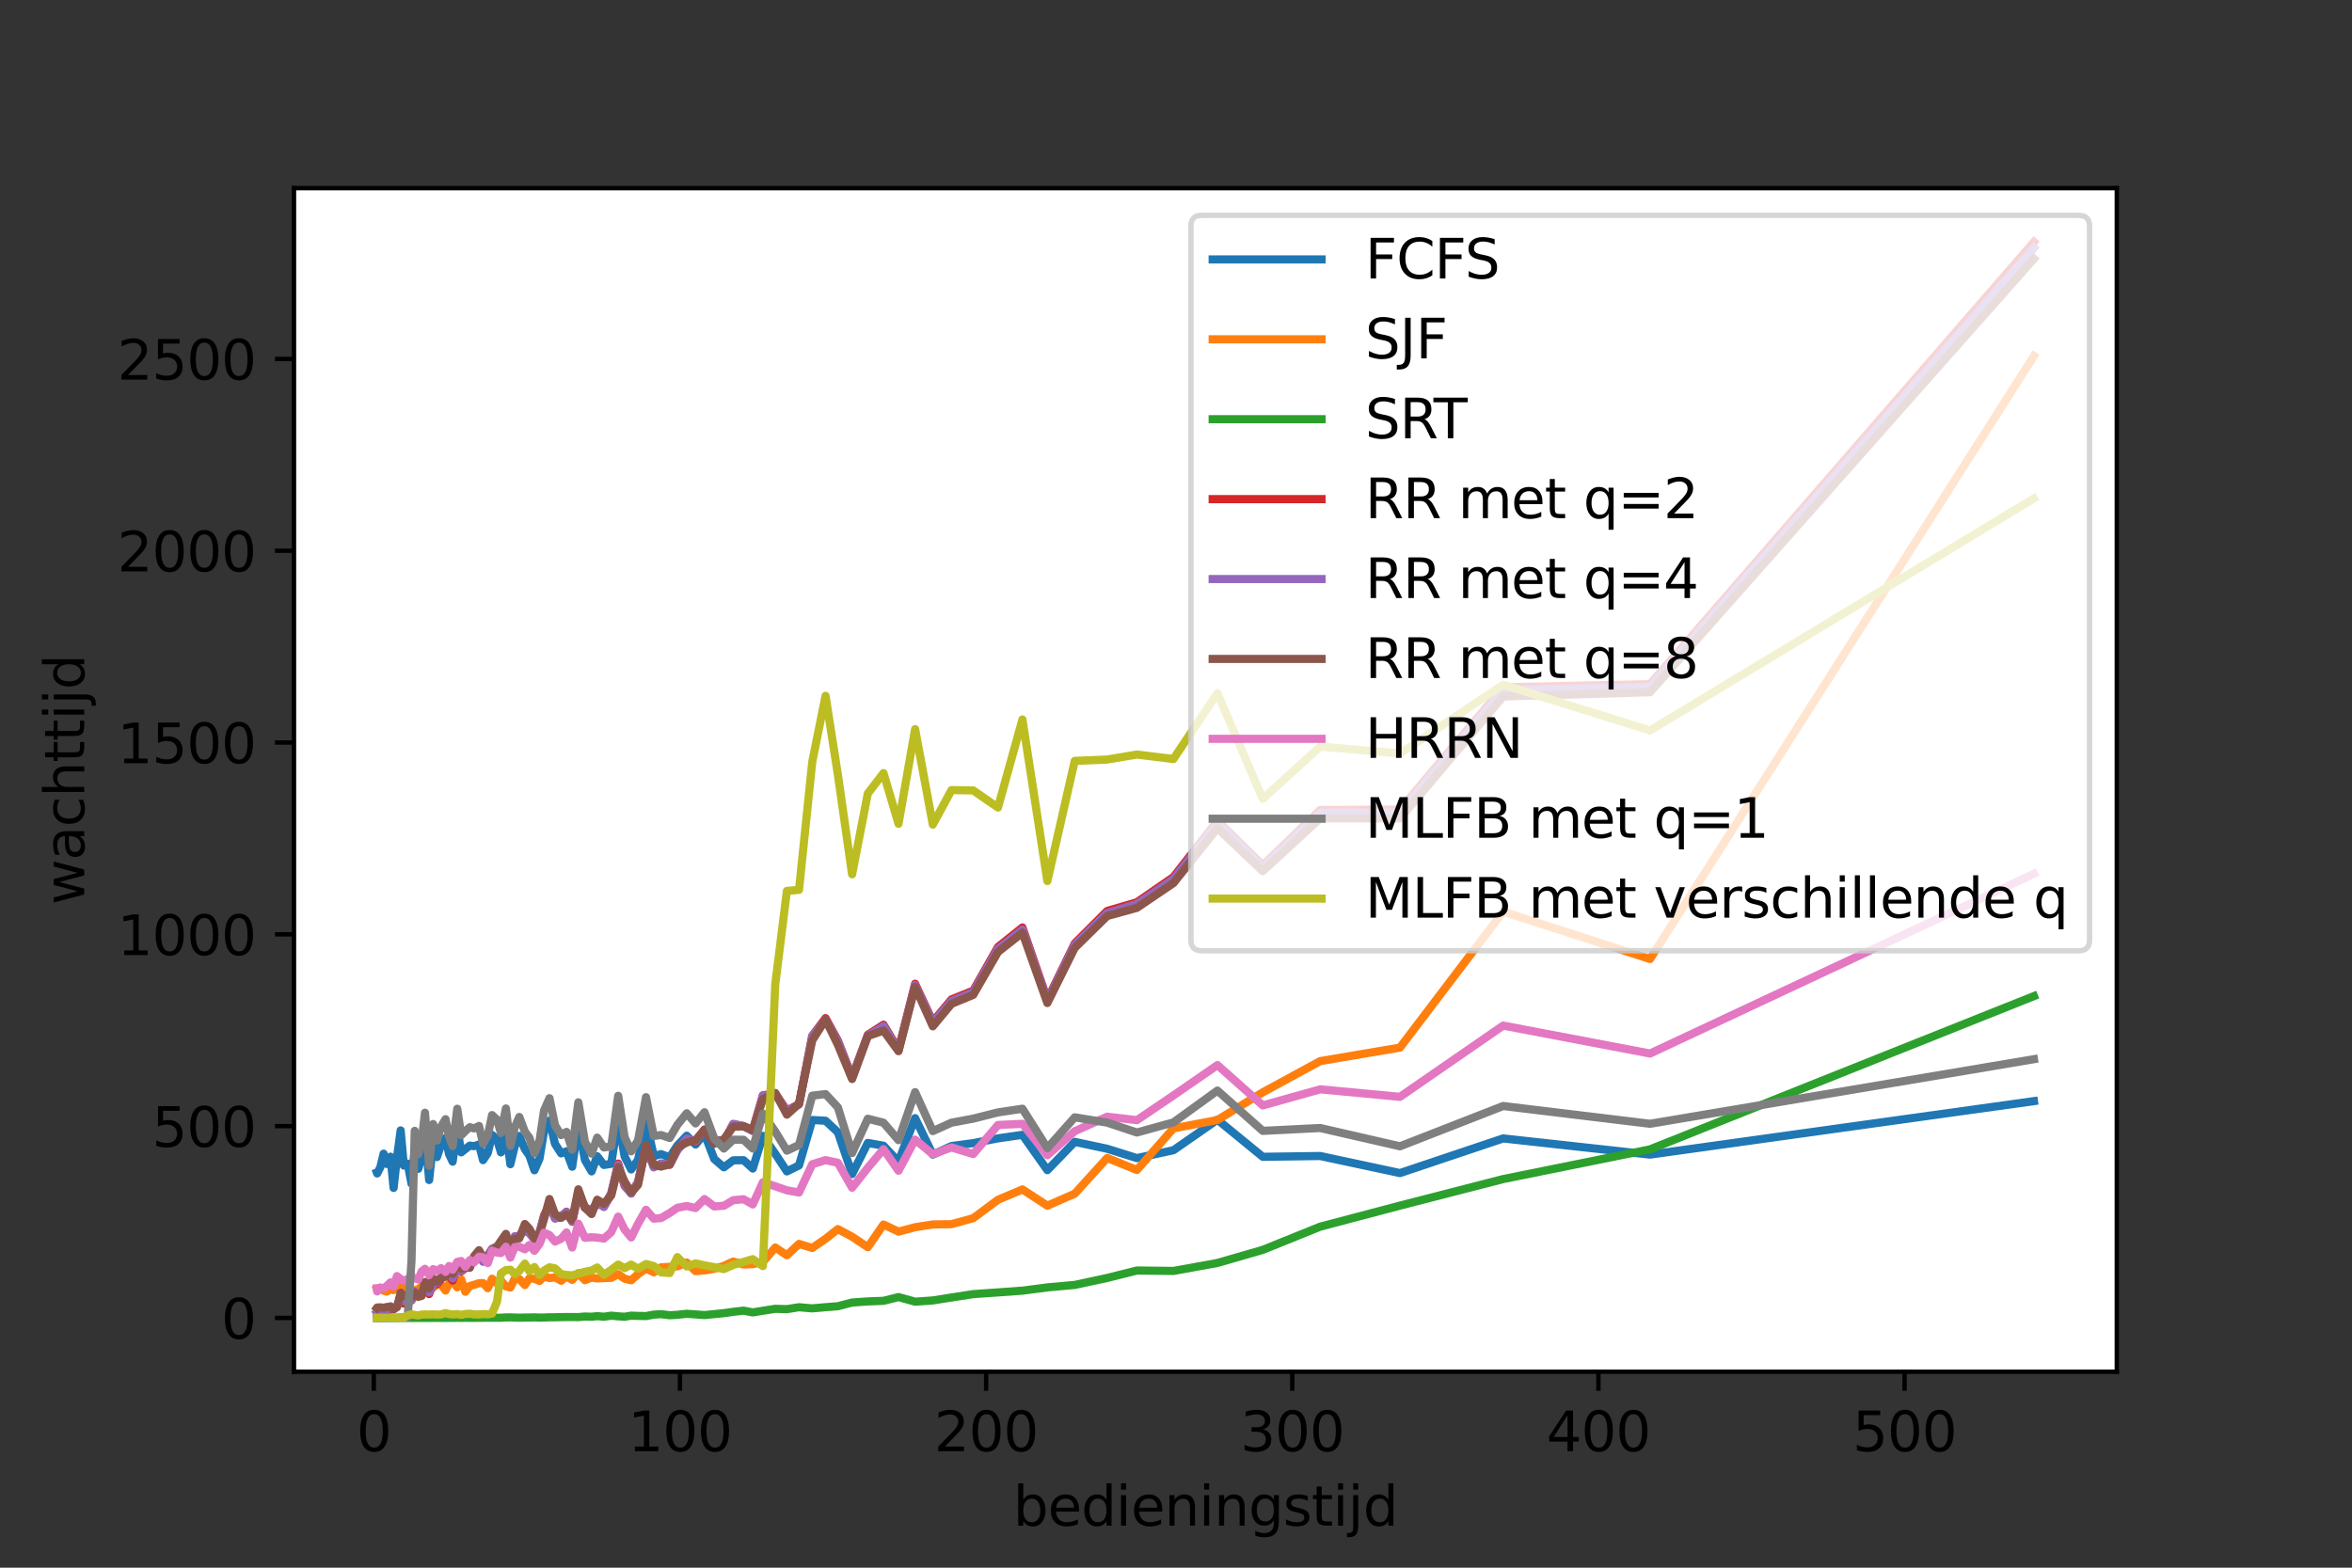 <?xml version="1.0" encoding="utf-8" standalone="no"?>
<!DOCTYPE svg PUBLIC "-//W3C//DTD SVG 1.1//EN"
  "http://www.w3.org/Graphics/SVG/1.1/DTD/svg11.dtd">
<svg height="288pt" version="1.1" viewBox="0 0 432 288" width="432pt" xmlns="http://www.w3.org/2000/svg" xmlns:xlink="http://www.w3.org/1999/xlink">
 <rect x="0" y="0" width="432" height="288" fill="#333333" stroke="none"/>
 <defs>
  <style type="text/css">*{stroke-linecap:butt;stroke-linejoin:round;}</style>
 </defs>
 <g id="figure_1">
  <g id="patch_1">
   <path d="M 0 288 
L 432 288 
L 432 0 
L 0 0 
z
" style="fill:none;"/>
  </g>
  <g id="axes_1">
   <g id="patch_2">
    <path d="M 54 252 
L 388.8 252 
L 388.8 34.56 
L 54 34.56 
z
" style="fill:#ffffff;"/>
   </g>
   <g id="matplotlib.axis_1">
    <g id="xtick_1">
     <g id="line2d_1">
      <defs>
       <path d="M 0 0 
L 0 3.5 
" id="m6994991845" style="stroke:#000000;stroke-width:0.8;"/>
      </defs>
      <g>
       <use style="stroke:#000000;stroke-width:0.8;" x="68.656" xlink:href="#m6994991845" y="252"/>
      </g>
     </g>
     <g id="text_1">
      <!-- 0 -->
      <g transform="translate(65.475 266.598)scale(0.1 -0.1)">
       <defs>
        <path d="M 2034 4250 
Q 1547 4250 1301 3770 
Q 1056 3291 1056 2328 
Q 1056 1369 1301 889 
Q 1547 409 2034 409 
Q 2525 409 2770 889 
Q 3016 1369 3016 2328 
Q 3016 3291 2770 3770 
Q 2525 4250 2034 4250 
z
M 2034 4750 
Q 2819 4750 3233 4129 
Q 3647 3509 3647 2328 
Q 3647 1150 3233 529 
Q 2819 -91 2034 -91 
Q 1250 -91 836 529 
Q 422 1150 422 2328 
Q 422 3509 836 4129 
Q 1250 4750 2034 4750 
z
" id="DejaVuSans-30" transform="scale(0.016)"/>
       </defs>
       <use xlink:href="#DejaVuSans-30"/>
      </g>
     </g>
    </g>
    <g id="xtick_2">
     <g id="line2d_2">
      <g>
       <use style="stroke:#000000;stroke-width:0.8;" x="124.888" xlink:href="#m6994991845" y="252"/>
      </g>
     </g>
     <g id="text_2">
      <!-- 100 -->
      <g transform="translate(115.345 266.598)scale(0.1 -0.1)">
       <defs>
        <path d="M 794 531 
L 1825 531 
L 1825 4091 
L 703 3866 
L 703 4441 
L 1819 4666 
L 2450 4666 
L 2450 531 
L 3481 531 
L 3481 0 
L 794 0 
L 794 531 
z
" id="DejaVuSans-31" transform="scale(0.016)"/>
       </defs>
       <use xlink:href="#DejaVuSans-31"/>
       <use x="63.623" xlink:href="#DejaVuSans-30"/>
       <use x="127.246" xlink:href="#DejaVuSans-30"/>
      </g>
     </g>
    </g>
    <g id="xtick_3">
     <g id="line2d_3">
      <g>
       <use style="stroke:#000000;stroke-width:0.8;" x="181.121" xlink:href="#m6994991845" y="252"/>
      </g>
     </g>
     <g id="text_3">
      <!-- 200 -->
      <g transform="translate(171.577 266.598)scale(0.1 -0.1)">
       <defs>
        <path d="M 1228 531 
L 3431 531 
L 3431 0 
L 469 0 
L 469 531 
Q 828 903 1448 1529 
Q 2069 2156 2228 2338 
Q 2531 2678 2651 2914 
Q 2772 3150 2772 3378 
Q 2772 3750 2511 3984 
Q 2250 4219 1831 4219 
Q 1534 4219 1204 4116 
Q 875 4013 500 3803 
L 500 4441 
Q 881 4594 1212 4672 
Q 1544 4750 1819 4750 
Q 2544 4750 2975 4387 
Q 3406 4025 3406 3419 
Q 3406 3131 3298 2873 
Q 3191 2616 2906 2266 
Q 2828 2175 2409 1742 
Q 1991 1309 1228 531 
z
" id="DejaVuSans-32" transform="scale(0.016)"/>
       </defs>
       <use xlink:href="#DejaVuSans-32"/>
       <use x="63.623" xlink:href="#DejaVuSans-30"/>
       <use x="127.246" xlink:href="#DejaVuSans-30"/>
      </g>
     </g>
    </g>
    <g id="xtick_4">
     <g id="line2d_4">
      <g>
       <use style="stroke:#000000;stroke-width:0.8;" x="237.353" xlink:href="#m6994991845" y="252"/>
      </g>
     </g>
     <g id="text_4">
      <!-- 300 -->
      <g transform="translate(227.809 266.598)scale(0.1 -0.1)">
       <defs>
        <path d="M 2597 2516 
Q 3050 2419 3304 2112 
Q 3559 1806 3559 1356 
Q 3559 666 3084 287 
Q 2609 -91 1734 -91 
Q 1441 -91 1130 -33 
Q 819 25 488 141 
L 488 750 
Q 750 597 1062 519 
Q 1375 441 1716 441 
Q 2309 441 2620 675 
Q 2931 909 2931 1356 
Q 2931 1769 2642 2001 
Q 2353 2234 1838 2234 
L 1294 2234 
L 1294 2753 
L 1863 2753 
Q 2328 2753 2575 2939 
Q 2822 3125 2822 3475 
Q 2822 3834 2567 4026 
Q 2313 4219 1838 4219 
Q 1578 4219 1281 4162 
Q 984 4106 628 3988 
L 628 4550 
Q 988 4650 1302 4700 
Q 1616 4750 1894 4750 
Q 2613 4750 3031 4423 
Q 3450 4097 3450 3541 
Q 3450 3153 3228 2886 
Q 3006 2619 2597 2516 
z
" id="DejaVuSans-33" transform="scale(0.016)"/>
       </defs>
       <use xlink:href="#DejaVuSans-33"/>
       <use x="63.623" xlink:href="#DejaVuSans-30"/>
       <use x="127.246" xlink:href="#DejaVuSans-30"/>
      </g>
     </g>
    </g>
    <g id="xtick_5">
     <g id="line2d_5">
      <g>
       <use style="stroke:#000000;stroke-width:0.8;" x="293.586" xlink:href="#m6994991845" y="252"/>
      </g>
     </g>
     <g id="text_5">
      <!-- 400 -->
      <g transform="translate(284.042 266.598)scale(0.1 -0.1)">
       <defs>
        <path d="M 2419 4116 
L 825 1625 
L 2419 1625 
L 2419 4116 
z
M 2253 4666 
L 3047 4666 
L 3047 1625 
L 3713 1625 
L 3713 1100 
L 3047 1100 
L 3047 0 
L 2419 0 
L 2419 1100 
L 313 1100 
L 313 1709 
L 2253 4666 
z
" id="DejaVuSans-34" transform="scale(0.016)"/>
       </defs>
       <use xlink:href="#DejaVuSans-34"/>
       <use x="63.623" xlink:href="#DejaVuSans-30"/>
       <use x="127.246" xlink:href="#DejaVuSans-30"/>
      </g>
     </g>
    </g>
    <g id="xtick_6">
     <g id="line2d_6">
      <g>
       <use style="stroke:#000000;stroke-width:0.8;" x="349.818" xlink:href="#m6994991845" y="252"/>
      </g>
     </g>
     <g id="text_6">
      <!-- 500 -->
      <g transform="translate(340.274 266.598)scale(0.1 -0.1)">
       <defs>
        <path d="M 691 4666 
L 3169 4666 
L 3169 4134 
L 1269 4134 
L 1269 2991 
Q 1406 3038 1543 3061 
Q 1681 3084 1819 3084 
Q 2600 3084 3056 2656 
Q 3513 2228 3513 1497 
Q 3513 744 3044 326 
Q 2575 -91 1722 -91 
Q 1428 -91 1123 -41 
Q 819 9 494 109 
L 494 744 
Q 775 591 1075 516 
Q 1375 441 1709 441 
Q 2250 441 2565 725 
Q 2881 1009 2881 1497 
Q 2881 1984 2565 2268 
Q 2250 2553 1709 2553 
Q 1456 2553 1204 2497 
Q 953 2441 691 2322 
L 691 4666 
z
" id="DejaVuSans-35" transform="scale(0.016)"/>
       </defs>
       <use xlink:href="#DejaVuSans-35"/>
       <use x="63.623" xlink:href="#DejaVuSans-30"/>
       <use x="127.246" xlink:href="#DejaVuSans-30"/>
      </g>
     </g>
    </g>
    <g id="text_7">
     <!-- bedieningstijd -->
     <g transform="translate(186.091 280.277)scale(0.1 -0.1)">
      <defs>
       <path d="M 3116 1747 
Q 3116 2381 2855 2742 
Q 2594 3103 2138 3103 
Q 1681 3103 1420 2742 
Q 1159 2381 1159 1747 
Q 1159 1113 1420 752 
Q 1681 391 2138 391 
Q 2594 391 2855 752 
Q 3116 1113 3116 1747 
z
M 1159 2969 
Q 1341 3281 1617 3432 
Q 1894 3584 2278 3584 
Q 2916 3584 3314 3078 
Q 3713 2572 3713 1747 
Q 3713 922 3314 415 
Q 2916 -91 2278 -91 
Q 1894 -91 1617 61 
Q 1341 213 1159 525 
L 1159 0 
L 581 0 
L 581 4863 
L 1159 4863 
L 1159 2969 
z
" id="DejaVuSans-62" transform="scale(0.016)"/>
       <path d="M 3597 1894 
L 3597 1613 
L 953 1613 
Q 991 1019 1311 708 
Q 1631 397 2203 397 
Q 2534 397 2845 478 
Q 3156 559 3463 722 
L 3463 178 
Q 3153 47 2828 -22 
Q 2503 -91 2169 -91 
Q 1331 -91 842 396 
Q 353 884 353 1716 
Q 353 2575 817 3079 
Q 1281 3584 2069 3584 
Q 2775 3584 3186 3129 
Q 3597 2675 3597 1894 
z
M 3022 2063 
Q 3016 2534 2758 2815 
Q 2500 3097 2075 3097 
Q 1594 3097 1305 2825 
Q 1016 2553 972 2059 
L 3022 2063 
z
" id="DejaVuSans-65" transform="scale(0.016)"/>
       <path d="M 2906 2969 
L 2906 4863 
L 3481 4863 
L 3481 0 
L 2906 0 
L 2906 525 
Q 2725 213 2448 61 
Q 2172 -91 1784 -91 
Q 1150 -91 751 415 
Q 353 922 353 1747 
Q 353 2572 751 3078 
Q 1150 3584 1784 3584 
Q 2172 3584 2448 3432 
Q 2725 3281 2906 2969 
z
M 947 1747 
Q 947 1113 1208 752 
Q 1469 391 1925 391 
Q 2381 391 2643 752 
Q 2906 1113 2906 1747 
Q 2906 2381 2643 2742 
Q 2381 3103 1925 3103 
Q 1469 3103 1208 2742 
Q 947 2381 947 1747 
z
" id="DejaVuSans-64" transform="scale(0.016)"/>
       <path d="M 603 3500 
L 1178 3500 
L 1178 0 
L 603 0 
L 603 3500 
z
M 603 4863 
L 1178 4863 
L 1178 4134 
L 603 4134 
L 603 4863 
z
" id="DejaVuSans-69" transform="scale(0.016)"/>
       <path d="M 3513 2113 
L 3513 0 
L 2938 0 
L 2938 2094 
Q 2938 2591 2744 2837 
Q 2550 3084 2163 3084 
Q 1697 3084 1428 2787 
Q 1159 2491 1159 1978 
L 1159 0 
L 581 0 
L 581 3500 
L 1159 3500 
L 1159 2956 
Q 1366 3272 1645 3428 
Q 1925 3584 2291 3584 
Q 2894 3584 3203 3211 
Q 3513 2838 3513 2113 
z
" id="DejaVuSans-6e" transform="scale(0.016)"/>
       <path d="M 2906 1791 
Q 2906 2416 2648 2759 
Q 2391 3103 1925 3103 
Q 1463 3103 1205 2759 
Q 947 2416 947 1791 
Q 947 1169 1205 825 
Q 1463 481 1925 481 
Q 2391 481 2648 825 
Q 2906 1169 2906 1791 
z
M 3481 434 
Q 3481 -459 3084 -895 
Q 2688 -1331 1869 -1331 
Q 1566 -1331 1297 -1286 
Q 1028 -1241 775 -1147 
L 775 -588 
Q 1028 -725 1275 -790 
Q 1522 -856 1778 -856 
Q 2344 -856 2625 -561 
Q 2906 -266 2906 331 
L 2906 616 
Q 2728 306 2450 153 
Q 2172 0 1784 0 
Q 1141 0 747 490 
Q 353 981 353 1791 
Q 353 2603 747 3093 
Q 1141 3584 1784 3584 
Q 2172 3584 2450 3431 
Q 2728 3278 2906 2969 
L 2906 3500 
L 3481 3500 
L 3481 434 
z
" id="DejaVuSans-67" transform="scale(0.016)"/>
       <path d="M 2834 3397 
L 2834 2853 
Q 2591 2978 2328 3040 
Q 2066 3103 1784 3103 
Q 1356 3103 1142 2972 
Q 928 2841 928 2578 
Q 928 2378 1081 2264 
Q 1234 2150 1697 2047 
L 1894 2003 
Q 2506 1872 2764 1633 
Q 3022 1394 3022 966 
Q 3022 478 2636 193 
Q 2250 -91 1575 -91 
Q 1294 -91 989 -36 
Q 684 19 347 128 
L 347 722 
Q 666 556 975 473 
Q 1284 391 1588 391 
Q 1994 391 2212 530 
Q 2431 669 2431 922 
Q 2431 1156 2273 1281 
Q 2116 1406 1581 1522 
L 1381 1569 
Q 847 1681 609 1914 
Q 372 2147 372 2553 
Q 372 3047 722 3315 
Q 1072 3584 1716 3584 
Q 2034 3584 2315 3537 
Q 2597 3491 2834 3397 
z
" id="DejaVuSans-73" transform="scale(0.016)"/>
       <path d="M 1172 4494 
L 1172 3500 
L 2356 3500 
L 2356 3053 
L 1172 3053 
L 1172 1153 
Q 1172 725 1289 603 
Q 1406 481 1766 481 
L 2356 481 
L 2356 0 
L 1766 0 
Q 1100 0 847 248 
Q 594 497 594 1153 
L 594 3053 
L 172 3053 
L 172 3500 
L 594 3500 
L 594 4494 
L 1172 4494 
z
" id="DejaVuSans-74" transform="scale(0.016)"/>
       <path d="M 603 3500 
L 1178 3500 
L 1178 -63 
Q 1178 -731 923 -1031 
Q 669 -1331 103 -1331 
L -116 -1331 
L -116 -844 
L 38 -844 
Q 366 -844 484 -692 
Q 603 -541 603 -63 
L 603 3500 
z
M 603 4863 
L 1178 4863 
L 1178 4134 
L 603 4134 
L 603 4863 
z
" id="DejaVuSans-6a" transform="scale(0.016)"/>
      </defs>
      <use xlink:href="#DejaVuSans-62"/>
      <use x="63.477" xlink:href="#DejaVuSans-65"/>
      <use x="125" xlink:href="#DejaVuSans-64"/>
      <use x="188.477" xlink:href="#DejaVuSans-69"/>
      <use x="216.26" xlink:href="#DejaVuSans-65"/>
      <use x="277.783" xlink:href="#DejaVuSans-6e"/>
      <use x="341.162" xlink:href="#DejaVuSans-69"/>
      <use x="368.945" xlink:href="#DejaVuSans-6e"/>
      <use x="432.324" xlink:href="#DejaVuSans-67"/>
      <use x="495.801" xlink:href="#DejaVuSans-73"/>
      <use x="547.9" xlink:href="#DejaVuSans-74"/>
      <use x="587.109" xlink:href="#DejaVuSans-69"/>
      <use x="614.893" xlink:href="#DejaVuSans-6a"/>
      <use x="642.676" xlink:href="#DejaVuSans-64"/>
     </g>
    </g>
   </g>
   <g id="matplotlib.axis_2">
    <g id="ytick_1">
     <g id="line2d_7">
      <defs>
       <path d="M 0 0 
L -3.5 0 
" id="mee13eb37a3" style="stroke:#000000;stroke-width:0.8;"/>
      </defs>
      <g>
       <use style="stroke:#000000;stroke-width:0.8;" x="54" xlink:href="#mee13eb37a3" y="242.116"/>
      </g>
     </g>
     <g id="text_8">
      <!-- 0 -->
      <g transform="translate(40.638 245.916)scale(0.1 -0.1)">
       <use xlink:href="#DejaVuSans-30"/>
      </g>
     </g>
    </g>
    <g id="ytick_2">
     <g id="line2d_8">
      <g>
       <use style="stroke:#000000;stroke-width:0.8;" x="54" xlink:href="#mee13eb37a3" y="206.881"/>
      </g>
     </g>
     <g id="text_9">
      <!-- 500 -->
      <g transform="translate(27.913 210.68)scale(0.1 -0.1)">
       <use xlink:href="#DejaVuSans-35"/>
       <use x="63.623" xlink:href="#DejaVuSans-30"/>
       <use x="127.246" xlink:href="#DejaVuSans-30"/>
      </g>
     </g>
    </g>
    <g id="ytick_3">
     <g id="line2d_9">
      <g>
       <use style="stroke:#000000;stroke-width:0.8;" x="54" xlink:href="#mee13eb37a3" y="171.646"/>
      </g>
     </g>
     <g id="text_10">
      <!-- 1000 -->
      <g transform="translate(21.55 175.445)scale(0.1 -0.1)">
       <use xlink:href="#DejaVuSans-31"/>
       <use x="63.623" xlink:href="#DejaVuSans-30"/>
       <use x="127.246" xlink:href="#DejaVuSans-30"/>
       <use x="190.869" xlink:href="#DejaVuSans-30"/>
      </g>
     </g>
    </g>
    <g id="ytick_4">
     <g id="line2d_10">
      <g>
       <use style="stroke:#000000;stroke-width:0.8;" x="54" xlink:href="#mee13eb37a3" y="136.41"/>
      </g>
     </g>
     <g id="text_11">
      <!-- 1500 -->
      <g transform="translate(21.55 140.209)scale(0.1 -0.1)">
       <use xlink:href="#DejaVuSans-31"/>
       <use x="63.623" xlink:href="#DejaVuSans-35"/>
       <use x="127.246" xlink:href="#DejaVuSans-30"/>
       <use x="190.869" xlink:href="#DejaVuSans-30"/>
      </g>
     </g>
    </g>
    <g id="ytick_5">
     <g id="line2d_11">
      <g>
       <use style="stroke:#000000;stroke-width:0.8;" x="54" xlink:href="#mee13eb37a3" y="101.175"/>
      </g>
     </g>
     <g id="text_12">
      <!-- 2000 -->
      <g transform="translate(21.55 104.974)scale(0.1 -0.1)">
       <use xlink:href="#DejaVuSans-32"/>
       <use x="63.623" xlink:href="#DejaVuSans-30"/>
       <use x="127.246" xlink:href="#DejaVuSans-30"/>
       <use x="190.869" xlink:href="#DejaVuSans-30"/>
      </g>
     </g>
    </g>
    <g id="ytick_6">
     <g id="line2d_12">
      <g>
       <use style="stroke:#000000;stroke-width:0.8;" x="54" xlink:href="#mee13eb37a3" y="65.939"/>
      </g>
     </g>
     <g id="text_13">
      <!-- 2500 -->
      <g transform="translate(21.55 69.739)scale(0.1 -0.1)">
       <use xlink:href="#DejaVuSans-32"/>
       <use x="63.623" xlink:href="#DejaVuSans-35"/>
       <use x="127.246" xlink:href="#DejaVuSans-30"/>
       <use x="190.869" xlink:href="#DejaVuSans-30"/>
      </g>
     </g>
    </g>
    <g id="text_14">
     <!-- wachttijd -->
     <g transform="translate(15.47 166.224)rotate(-90)scale(0.1 -0.1)">
      <defs>
       <path d="M 269 3500 
L 844 3500 
L 1563 769 
L 2278 3500 
L 2956 3500 
L 3675 769 
L 4391 3500 
L 4966 3500 
L 4050 0 
L 3372 0 
L 2619 2869 
L 1863 0 
L 1184 0 
L 269 3500 
z
" id="DejaVuSans-77" transform="scale(0.016)"/>
       <path d="M 2194 1759 
Q 1497 1759 1228 1600 
Q 959 1441 959 1056 
Q 959 750 1161 570 
Q 1363 391 1709 391 
Q 2188 391 2477 730 
Q 2766 1069 2766 1631 
L 2766 1759 
L 2194 1759 
z
M 3341 1997 
L 3341 0 
L 2766 0 
L 2766 531 
Q 2569 213 2275 61 
Q 1981 -91 1556 -91 
Q 1019 -91 701 211 
Q 384 513 384 1019 
Q 384 1609 779 1909 
Q 1175 2209 1959 2209 
L 2766 2209 
L 2766 2266 
Q 2766 2663 2505 2880 
Q 2244 3097 1772 3097 
Q 1472 3097 1187 3025 
Q 903 2953 641 2809 
L 641 3341 
Q 956 3463 1253 3523 
Q 1550 3584 1831 3584 
Q 2591 3584 2966 3190 
Q 3341 2797 3341 1997 
z
" id="DejaVuSans-61" transform="scale(0.016)"/>
       <path d="M 3122 3366 
L 3122 2828 
Q 2878 2963 2633 3030 
Q 2388 3097 2138 3097 
Q 1578 3097 1268 2742 
Q 959 2388 959 1747 
Q 959 1106 1268 751 
Q 1578 397 2138 397 
Q 2388 397 2633 464 
Q 2878 531 3122 666 
L 3122 134 
Q 2881 22 2623 -34 
Q 2366 -91 2075 -91 
Q 1284 -91 818 406 
Q 353 903 353 1747 
Q 353 2603 823 3093 
Q 1294 3584 2113 3584 
Q 2378 3584 2631 3529 
Q 2884 3475 3122 3366 
z
" id="DejaVuSans-63" transform="scale(0.016)"/>
       <path d="M 3513 2113 
L 3513 0 
L 2938 0 
L 2938 2094 
Q 2938 2591 2744 2837 
Q 2550 3084 2163 3084 
Q 1697 3084 1428 2787 
Q 1159 2491 1159 1978 
L 1159 0 
L 581 0 
L 581 4863 
L 1159 4863 
L 1159 2956 
Q 1366 3272 1645 3428 
Q 1925 3584 2291 3584 
Q 2894 3584 3203 3211 
Q 3513 2838 3513 2113 
z
" id="DejaVuSans-68" transform="scale(0.016)"/>
      </defs>
      <use xlink:href="#DejaVuSans-77"/>
      <use x="81.787" xlink:href="#DejaVuSans-61"/>
      <use x="143.066" xlink:href="#DejaVuSans-63"/>
      <use x="198.047" xlink:href="#DejaVuSans-68"/>
      <use x="261.426" xlink:href="#DejaVuSans-74"/>
      <use x="300.635" xlink:href="#DejaVuSans-74"/>
      <use x="339.844" xlink:href="#DejaVuSans-69"/>
      <use x="367.627" xlink:href="#DejaVuSans-6a"/>
      <use x="395.41" xlink:href="#DejaVuSans-64"/>
     </g>
    </g>
   </g>
   <g id="line2d_13">
    <path clip-path="url(#p3a6ab729c5)" d="M 69.218 215.416 
L 69.274 215.572 
L 69.856 214.447 
L 70.458 211.944 
L 71.057 213.841 
L 71.721 212.493 
L 72.294 218.236 
L 72.91 212.687 
L 73.59 207.665 
L 74.169 214.127 
L 74.875 213.77 
L 75.578 217.449 
L 76.174 211.136 
L 76.829 214.724 
L 77.451 212.575 
L 78.058 207.916 
L 78.82 216.781 
L 79.554 209.906 
L 80.259 212.563 
L 81.016 210.292 
L 81.834 209.051 
L 82.486 212.042 
L 83.139 213.408 
L 83.988 207.209 
L 84.71 211.703 
L 85.472 211.091 
L 86.302 210.456 
L 87.069 210.561 
L 87.983 210.255 
L 88.722 213.131 
L 89.594 211.808 
L 90.378 208.495 
L 91.287 209.315 
L 92.009 211.709 
L 92.923 207.618 
L 93.738 213.881 
L 94.542 210.587 
L 95.38 208.682 
L 96.404 211.111 
L 97.239 212.308 
L 98.158 214.994 
L 99.097 212.843 
L 99.924 207.8 
L 100.922 205.876 
L 101.943 210.147 
L 103.067 211.891 
L 104.046 211.502 
L 105.097 214.336 
L 106.225 206.571 
L 107.431 213.079 
L 108.657 215.201 
L 109.689 212.417 
L 110.92 214.014 
L 112.264 213.802 
L 113.543 205.592 
L 114.721 212.452 
L 115.928 214.842 
L 117.19 213.082 
L 118.652 205.955 
L 120.08 212.39 
L 121.424 212.024 
L 123.002 212.62 
L 124.413 210.441 
L 126.139 208.638 
L 127.756 210.26 
L 129.395 208.298 
L 131.189 212.928 
L 132.958 214.452 
L 134.673 213.166 
L 136.576 213.137 
L 138.266 214.673 
L 140.122 208.665 
L 142.396 211.965 
L 144.533 215.201 
L 146.757 214.098 
L 149.189 205.755 
L 151.632 205.896 
L 153.896 208.007 
L 156.508 215.682 
L 159.393 209.967 
L 162.274 210.48 
L 165.035 213.399 
L 168.08 205.413 
L 171.333 212.115 
L 174.761 210.542 
L 178.751 210.002 
L 183.303 209.13 
L 187.793 208.479 
L 192.373 214.968 
L 197.403 209.771 
L 203.358 211.04 
L 208.818 212.753 
L 215.524 211.312 
L 223.61 205.701 
L 231.938 212.517 
L 242.487 212.371 
L 257.139 215.506 
L 276.092 209.139 
L 303.069 212.112 
L 373.582 202.286 
" style="fill:none;stroke:#1f77b4;stroke-linecap:square;stroke-width:1.5;"/>
   </g>
   <g id="line2d_14">
    <path clip-path="url(#p3a6ab729c5)" d="M 69.218 236.818 
L 69.274 236.974 
L 69.856 236.568 
L 70.458 237.113 
L 71.057 237.283 
L 71.721 236.824 
L 72.294 237.009 
L 72.91 235.928 
L 73.59 236.003 
L 74.169 236.182 
L 74.875 236.896 
L 75.578 237.16 
L 76.174 237.007 
L 76.829 236.859 
L 77.451 236.303 
L 78.058 235.552 
L 78.82 236.528 
L 79.554 236.563 
L 80.259 235.968 
L 81.016 236.007 
L 81.834 237.089 
L 82.486 235.768 
L 83.139 235.358 
L 83.988 236.502 
L 84.71 235.029 
L 85.472 237.313 
L 86.302 236.246 
L 87.069 236.031 
L 87.983 235.735 
L 88.722 235.717 
L 89.594 236.656 
L 90.378 234.908 
L 91.287 235.759 
L 92.009 235.267 
L 92.923 236.317 
L 93.738 236.529 
L 94.542 234.895 
L 95.38 234.963 
L 96.404 236.067 
L 97.239 234.828 
L 98.158 234.938 
L 99.097 235.325 
L 99.924 234.477 
L 100.922 234.799 
L 101.943 234.662 
L 103.067 235.287 
L 104.046 234.476 
L 105.097 235.124 
L 106.225 233.886 
L 107.431 235.187 
L 108.657 234.705 
L 109.689 234.871 
L 110.92 234.793 
L 112.264 234.75 
L 113.543 234.084 
L 114.721 234.906 
L 115.928 235.204 
L 117.19 234.078 
L 118.652 233.043 
L 120.08 233.736 
L 121.424 232.823 
L 123.002 232.726 
L 124.413 232.63 
L 126.139 231.939 
L 127.756 233.524 
L 129.395 233.387 
L 131.189 233.094 
L 132.958 232.551 
L 134.673 231.758 
L 136.576 232.306 
L 138.266 232.232 
L 140.122 231.835 
L 142.396 229.175 
L 144.533 230.607 
L 146.757 228.515 
L 149.189 229.265 
L 151.632 227.582 
L 153.896 225.795 
L 156.508 227.199 
L 159.393 229.128 
L 162.274 224.957 
L 165.035 226.263 
L 168.08 225.454 
L 171.333 224.943 
L 174.761 224.893 
L 178.751 223.794 
L 183.303 220.412 
L 187.793 218.51 
L 192.373 221.496 
L 197.403 219.291 
L 203.358 212.729 
L 208.818 214.939 
L 215.524 207.287 
L 223.61 205.756 
L 231.938 200.671 
L 242.487 194.938 
L 257.139 192.452 
L 276.092 167.49 
L 303.069 176.182 
L 373.582 65.392 
" style="fill:none;stroke:#ff7f0e;stroke-linecap:square;stroke-width:1.5;"/>
   </g>
   <g id="line2d_15">
    <path clip-path="url(#p3a6ab729c5)" d="M 69.218 242.116 
L 69.274 242.116 
L 69.856 242.116 
L 70.458 242.116 
L 71.057 242.116 
L 71.721 242.116 
L 72.294 242.116 
L 72.91 242.116 
L 73.59 242.116 
L 74.169 242.116 
L 74.875 242.116 
L 75.578 242.115 
L 76.174 242.116 
L 76.829 242.114 
L 77.451 242.114 
L 78.058 242.114 
L 78.82 242.116 
L 79.554 242.103 
L 80.259 242.107 
L 81.016 242.115 
L 81.834 242.116 
L 82.486 242.099 
L 83.139 242.111 
L 83.988 242.093 
L 84.71 242.111 
L 85.472 242.089 
L 86.302 242.105 
L 87.069 242.104 
L 87.983 242.093 
L 88.722 242.085 
L 89.594 242.083 
L 90.378 242.086 
L 91.287 242.079 
L 92.009 242.079 
L 92.923 242.024 
L 93.738 242.016 
L 94.542 242.046 
L 95.38 242.075 
L 96.404 242.048 
L 97.239 242.041 
L 98.158 242.016 
L 99.097 242.053 
L 99.924 242.048 
L 100.922 241.999 
L 101.943 241.997 
L 103.067 241.966 
L 104.046 241.951 
L 105.097 241.954 
L 106.225 241.964 
L 107.431 241.857 
L 108.657 241.899 
L 109.689 241.788 
L 110.92 241.896 
L 112.264 241.701 
L 113.543 241.821 
L 114.721 241.899 
L 115.928 241.697 
L 117.19 241.746 
L 118.652 241.772 
L 120.08 241.512 
L 121.424 241.427 
L 123.002 241.626 
L 124.413 241.544 
L 126.139 241.354 
L 127.756 241.468 
L 129.395 241.59 
L 131.189 241.417 
L 132.958 241.24 
L 134.673 240.994 
L 136.576 240.777 
L 138.266 241.103 
L 140.122 240.798 
L 142.396 240.444 
L 144.533 240.502 
L 146.757 240.153 
L 149.189 240.36 
L 151.632 240.145 
L 153.896 239.968 
L 156.508 239.287 
L 159.393 239.085 
L 162.274 238.973 
L 165.035 238.287 
L 168.08 239.132 
L 171.333 238.904 
L 174.761 238.362 
L 178.751 237.745 
L 183.303 237.427 
L 187.793 237.109 
L 192.373 236.507 
L 197.403 236.053 
L 203.358 234.775 
L 208.818 233.402 
L 215.524 233.485 
L 223.61 232.017 
L 231.938 229.611 
L 242.487 225.351 
L 257.139 221.481 
L 276.092 216.607 
L 303.069 211.146 
L 373.582 182.993 
" style="fill:none;stroke:#2ca02c;stroke-linecap:square;stroke-width:1.5;"/>
   </g>
   <g id="line2d_16">
    <path clip-path="url(#p3a6ab729c5)" d="M 69.218 241.665 
L 69.274 241.659 
L 69.856 241.54 
L 70.458 241.101 
L 71.057 240.904 
L 71.721 240.468 
L 72.294 240.543 
L 72.91 239.957 
L 73.59 238.808 
L 74.169 239.476 
L 74.875 238.731 
L 75.578 238.922 
L 76.174 237.799 
L 76.829 238.184 
L 77.451 237.774 
L 78.058 236.504 
L 78.82 237.737 
L 79.554 235.711 
L 80.259 235.928 
L 81.016 234.973 
L 81.834 234.141 
L 82.486 234.359 
L 83.139 235.263 
L 83.988 232.855 
L 84.71 233.576 
L 85.472 232.961 
L 86.302 232.427 
L 87.069 231.628 
L 87.983 230.823 
L 88.722 231.637 
L 89.594 231.02 
L 90.378 229.485 
L 91.287 229.017 
L 92.009 229.207 
L 92.923 227.432 
L 93.738 229.447 
L 94.542 227.421 
L 95.38 226.964 
L 96.404 226.059 
L 97.239 226.492 
L 98.158 227.669 
L 99.097 226.563 
L 99.924 223.245 
L 100.922 221.545 
L 101.943 223.758 
L 103.067 223.688 
L 104.046 222.602 
L 105.097 224.445 
L 106.225 219.246 
L 107.431 221.877 
L 108.657 222.369 
L 109.689 221.052 
L 110.92 221.641 
L 112.264 219.423 
L 113.543 213.757 
L 114.721 217.86 
L 115.928 219.191 
L 117.19 217.215 
L 118.652 210.688 
L 120.08 214.322 
L 121.424 213.835 
L 123.002 213.983 
L 124.413 211.155 
L 126.139 209.193 
L 127.756 209.768 
L 129.395 207.507 
L 131.189 209.349 
L 132.958 209.712 
L 134.673 206.545 
L 136.576 206.876 
L 138.266 207.622 
L 140.122 201.219 
L 142.396 200.899 
L 144.533 204.024 
L 146.757 202.831 
L 149.189 190.288 
L 151.632 187.041 
L 153.896 191.161 
L 156.508 197.866 
L 159.393 190.094 
L 162.274 188.246 
L 165.035 192.811 
L 168.08 180.725 
L 171.333 187.697 
L 174.761 183.607 
L 178.751 181.993 
L 183.303 173.968 
L 187.793 170.383 
L 192.373 183.648 
L 197.403 173.31 
L 203.358 167.354 
L 208.818 165.752 
L 215.524 161.128 
L 223.61 150.797 
L 231.938 158.982 
L 242.487 148.794 
L 257.139 148.726 
L 276.092 126.252 
L 303.069 125.687 
L 373.582 44.444 
" style="fill:none;stroke:#d62728;stroke-linecap:square;stroke-width:1.5;"/>
   </g>
   <g id="line2d_17">
    <path clip-path="url(#p3a6ab729c5)" d="M 69.218 241.202 
L 69.274 241.169 
L 69.856 241.143 
L 70.458 241.17 
L 71.057 240.834 
L 71.721 239.967 
L 72.294 240.355 
L 72.91 240.037 
L 73.59 238.344 
L 74.169 239.008 
L 74.875 238.788 
L 75.578 238.837 
L 76.174 237.256 
L 76.829 238.015 
L 77.451 237.879 
L 78.058 236.175 
L 78.82 237.421 
L 79.554 235.851 
L 80.259 235.668 
L 81.016 234.514 
L 81.834 234.279 
L 82.486 234.056 
L 83.139 234.846 
L 83.988 233.004 
L 84.71 233.456 
L 85.472 232.54 
L 86.302 232.59 
L 87.069 231.321 
L 87.983 230.627 
L 88.722 231.804 
L 89.594 230.582 
L 90.378 229.384 
L 91.287 229.057 
L 92.009 228.771 
L 92.923 227.569 
L 93.738 229.302 
L 94.542 227.104 
L 95.38 227.123 
L 96.404 225.644 
L 97.239 226.563 
L 98.158 227.616 
L 99.097 226.322 
L 99.924 223.464 
L 100.922 221.13 
L 101.943 223.878 
L 103.067 223.348 
L 104.046 222.655 
L 105.097 224.317 
L 106.225 219.305 
L 107.431 221.724 
L 108.657 222.533 
L 109.689 220.858 
L 110.92 221.74 
L 112.264 219.159 
L 113.543 213.992 
L 114.721 217.685 
L 115.928 219.282 
L 117.19 217.113 
L 118.652 210.567 
L 120.08 214.458 
L 121.424 213.724 
L 123.002 213.968 
L 124.413 211.34 
L 126.139 209.17 
L 127.756 209.637 
L 129.395 207.618 
L 131.189 209.485 
L 132.958 209.697 
L 134.673 206.455 
L 136.576 206.882 
L 138.266 207.806 
L 140.122 201.274 
L 142.396 201.031 
L 144.533 204.15 
L 146.757 202.899 
L 149.189 190.382 
L 151.632 187.296 
L 153.896 191.34 
L 156.508 198.015 
L 159.393 190.263 
L 162.274 188.507 
L 165.035 192.987 
L 168.08 180.965 
L 171.333 187.908 
L 174.761 183.898 
L 178.751 182.256 
L 183.303 174.302 
L 187.793 170.764 
L 192.373 183.855 
L 197.403 173.561 
L 203.358 167.735 
L 208.818 166.059 
L 215.524 161.473 
L 223.61 151.182 
L 231.938 159.321 
L 242.487 149.303 
L 257.139 149.306 
L 276.092 126.785 
L 303.069 126.187 
L 373.582 45.547 
" style="fill:none;stroke:#9467bd;stroke-linecap:square;stroke-width:1.5;"/>
   </g>
   <g id="line2d_18">
    <path clip-path="url(#p3a6ab729c5)" d="M 69.218 240.282 
L 69.274 240.203 
L 69.856 240.171 
L 70.458 240.255 
L 71.057 240.102 
L 71.721 240.096 
L 72.294 240.49 
L 72.91 240.164 
L 73.59 237.468 
L 74.169 238.114 
L 74.875 237.85 
L 75.578 238.351 
L 76.174 237.456 
L 76.829 238.233 
L 77.451 238.066 
L 78.058 235.517 
L 78.82 236.686 
L 79.554 234.865 
L 80.259 235.51 
L 81.016 234.783 
L 81.834 234.532 
L 82.486 233.483 
L 83.139 234.039 
L 83.988 231.981 
L 84.71 233.083 
L 85.472 232.852 
L 86.302 232.9 
L 87.069 230.785 
L 87.983 229.676 
L 88.722 230.987 
L 89.594 230.89 
L 90.378 229.781 
L 91.287 229.035 
L 92.009 227.971 
L 92.923 226.674 
L 93.738 229.233 
L 94.542 227.559 
L 95.38 227.499 
L 96.404 224.857 
L 97.239 225.744 
L 98.158 227.477 
L 99.097 226.684 
L 99.924 223.931 
L 100.922 220.274 
L 101.943 223.083 
L 103.067 223.696 
L 104.046 223.086 
L 105.097 224.108 
L 106.225 218.49 
L 107.431 221.843 
L 108.657 223.034 
L 109.689 220.399 
L 110.92 221.14 
L 112.264 219.602 
L 113.543 214.428 
L 114.721 217.069 
L 115.928 219.059 
L 117.19 217.663 
L 118.652 210.355 
L 120.08 214.002 
L 121.424 214.32 
L 123.002 213.874 
L 124.413 210.793 
L 126.139 209.885 
L 127.756 209.464 
L 129.395 207.533 
L 131.189 210.123 
L 132.958 209.286 
L 134.673 206.992 
L 136.576 206.919 
L 138.266 207.639 
L 140.122 201.923 
L 142.396 200.781 
L 144.533 204.77 
L 146.757 202.748 
L 149.189 191.121 
L 151.632 187.311 
L 153.896 191.942 
L 156.508 198.224 
L 159.393 190.34 
L 162.274 189.325 
L 165.035 193.113 
L 168.08 181.296 
L 171.333 188.541 
L 174.761 184.42 
L 178.751 182.771 
L 183.303 174.885 
L 187.793 171.347 
L 192.373 184.264 
L 197.403 174.13 
L 203.358 168.282 
L 208.818 166.78 
L 215.524 162.236 
L 223.61 152.152 
L 231.938 160.046 
L 242.487 150.336 
L 257.139 150.344 
L 276.092 127.955 
L 303.069 127.169 
L 373.582 47.53 
" style="fill:none;stroke:#8c564b;stroke-linecap:square;stroke-width:1.5;"/>
   </g>
   <g id="line2d_19">
    <path clip-path="url(#p3a6ab729c5)" d="M 69.218 236.653 
L 69.274 237.254 
L 69.856 236.536 
L 70.458 236.724 
L 71.057 236.221 
L 71.721 235.596 
L 72.294 236.345 
L 72.91 234.433 
L 73.59 234.977 
L 74.169 235.269 
L 74.875 234.975 
L 75.578 234.545 
L 76.174 234.845 
L 76.829 235.044 
L 77.451 233.575 
L 78.058 233.089 
L 78.82 234.246 
L 79.554 233.152 
L 80.259 233.484 
L 81.016 232.97 
L 81.834 233.667 
L 82.486 232.574 
L 83.139 233.273 
L 83.988 231.82 
L 84.71 231.661 
L 85.472 232.739 
L 86.302 231.486 
L 87.069 231.924 
L 87.983 230.857 
L 88.722 230.97 
L 89.594 232.05 
L 90.378 229.755 
L 91.287 230.126 
L 92.009 230.191 
L 92.923 229.038 
L 93.738 231.034 
L 94.542 229.101 
L 95.38 229.038 
L 96.404 229.509 
L 97.239 228.713 
L 98.158 229.785 
L 99.097 228.512 
L 99.924 226.449 
L 100.922 226.889 
L 101.943 228.092 
L 103.067 227.575 
L 104.046 226.405 
L 105.097 229.187 
L 106.225 224.794 
L 107.431 227.394 
L 108.657 227.301 
L 109.689 227.362 
L 110.92 227.54 
L 112.264 226.359 
L 113.543 223.494 
L 114.721 225.877 
L 115.928 227.341 
L 117.19 224.81 
L 118.652 222.247 
L 120.08 223.882 
L 121.424 223.769 
L 123.002 222.84 
L 124.413 221.883 
L 126.139 221.556 
L 127.756 221.927 
L 129.395 220.279 
L 131.189 221.636 
L 132.958 221.51 
L 134.673 220.488 
L 136.576 220.312 
L 138.266 221.265 
L 140.122 217.194 
L 142.396 217.939 
L 144.533 218.677 
L 146.757 219.074 
L 149.189 213.884 
L 151.632 213.125 
L 153.896 213.616 
L 156.508 218.197 
L 159.393 214.536 
L 162.274 211.122 
L 165.035 215.074 
L 168.08 209.363 
L 171.333 212.055 
L 174.761 210.793 
L 178.751 212.011 
L 183.303 206.671 
L 187.793 206.457 
L 192.373 212.221 
L 197.403 207.811 
L 203.358 205.145 
L 208.818 205.787 
L 215.524 201.249 
L 223.61 195.666 
L 231.938 203.077 
L 242.487 200.121 
L 257.139 201.502 
L 276.092 188.41 
L 303.069 193.544 
L 373.582 160.514 
" style="fill:none;stroke:#e377c2;stroke-linecap:square;stroke-width:1.5;"/>
   </g>
   <g id="line2d_20">
    <path clip-path="url(#p3a6ab729c5)" d="M 69.218 242.11 
L 69.274 242.113 
L 69.856 242.113 
L 70.458 242.111 
L 71.057 242.105 
L 71.721 242.077 
L 72.294 242.092 
L 72.91 242.089 
L 73.59 242.047 
L 74.169 242.024 
L 74.875 242.008 
L 75.578 231.705 
L 76.174 207.747 
L 76.829 212.029 
L 77.451 209.711 
L 78.058 204.42 
L 78.82 214.16 
L 79.554 206.494 
L 80.259 209.53 
L 81.016 206.946 
L 81.834 205.605 
L 82.486 208.849 
L 83.139 210.554 
L 83.988 203.69 
L 84.71 208.559 
L 85.472 207.782 
L 86.302 207.078 
L 87.069 207.302 
L 87.983 206.855 
L 88.722 210.097 
L 89.594 208.628 
L 90.378 204.853 
L 91.287 205.713 
L 92.009 208.14 
L 92.923 203.638 
L 93.738 210.522 
L 94.542 207.099 
L 95.38 205.193 
L 96.404 207.901 
L 97.239 209.017 
L 98.158 211.865 
L 99.097 209.563 
L 99.924 204.022 
L 100.922 201.746 
L 101.943 206.735 
L 103.067 208.535 
L 104.046 207.943 
L 105.097 211.222 
L 106.225 202.508 
L 107.431 209.759 
L 108.657 211.931 
L 109.689 208.995 
L 110.92 210.8 
L 112.264 210.606 
L 113.543 201.308 
L 114.721 208.912 
L 115.928 211.513 
L 117.19 209.51 
L 118.652 201.561 
L 120.08 208.69 
L 121.424 208.515 
L 123.002 209.059 
L 124.413 206.646 
L 126.139 204.523 
L 127.756 206.385 
L 129.395 204.329 
L 131.189 209.165 
L 132.958 210.999 
L 134.673 209.374 
L 136.576 209.385 
L 138.266 210.991 
L 140.122 204.576 
L 142.396 207.89 
L 144.533 211.389 
L 146.757 210.345 
L 149.189 201.285 
L 151.632 200.995 
L 153.896 203.434 
L 156.508 211.827 
L 159.393 205.523 
L 162.274 206.253 
L 165.035 209.466 
L 168.08 200.635 
L 171.333 207.795 
L 174.761 206.25 
L 178.751 205.506 
L 183.303 204.358 
L 187.793 203.685 
L 192.373 210.917 
L 197.403 205.267 
L 203.358 206.235 
L 208.818 208.056 
L 215.524 206.197 
L 223.61 200.351 
L 231.938 207.752 
L 242.487 207.226 
L 257.139 210.588 
L 276.092 203.186 
L 303.069 206.45 
L 373.582 194.582 
" style="fill:none;stroke:#7f7f7f;stroke-linecap:square;stroke-width:1.5;"/>
   </g>
   <g id="line2d_21">
    <path clip-path="url(#p3a6ab729c5)" d="M 69.218 242.081 
L 69.274 242.085 
L 69.856 242.089 
L 70.458 242.087 
L 71.057 242.083 
L 71.721 242.08 
L 72.294 242.098 
L 72.91 242.092 
L 73.59 242.095 
L 74.169 242.097 
L 74.875 241.624 
L 75.578 241.451 
L 76.174 241.567 
L 76.829 241.658 
L 77.451 241.498 
L 78.058 241.473 
L 78.82 241.487 
L 79.554 241.442 
L 80.259 241.495 
L 81.016 241.469 
L 81.834 241.227 
L 82.486 241.392 
L 83.139 241.479 
L 83.988 241.414 
L 84.71 241.55 
L 85.472 241.392 
L 86.302 241.344 
L 87.069 241.47 
L 87.983 241.476 
L 88.722 241.403 
L 89.594 241.446 
L 90.378 241.323 
L 91.287 239.124 
L 92.009 233.919 
L 92.923 233.335 
L 93.738 233.255 
L 94.542 234.051 
L 95.38 233.487 
L 96.404 232.132 
L 97.239 233.533 
L 98.158 232.764 
L 99.097 234.269 
L 99.924 233.414 
L 100.922 232.817 
L 101.943 233.015 
L 103.067 234.066 
L 104.046 234.216 
L 105.097 234.295 
L 106.225 233.985 
L 107.431 233.627 
L 108.657 233.406 
L 109.689 232.849 
L 110.92 234.194 
L 112.264 233.291 
L 113.543 232.316 
L 114.721 232.97 
L 115.928 232.323 
L 117.19 233.075 
L 118.652 232.213 
L 120.08 232.574 
L 121.424 233.75 
L 123.002 233.877 
L 124.413 230.943 
L 126.139 232.665 
L 127.756 232.096 
L 129.395 232.455 
L 131.189 232.788 
L 132.958 233.139 
L 134.673 232.38 
L 136.576 231.823 
L 138.266 231.318 
L 140.122 232.593 
L 142.396 180.813 
L 144.533 163.672 
L 146.757 163.473 
L 149.189 139.966 
L 151.632 127.829 
L 153.896 142.312 
L 156.508 160.625 
L 159.393 145.78 
L 162.274 142.026 
L 165.035 151.337 
L 168.08 133.95 
L 171.333 151.487 
L 174.761 145.153 
L 178.751 145.206 
L 183.303 148.351 
L 187.793 132.18 
L 192.373 161.852 
L 197.403 139.78 
L 203.358 139.535 
L 208.818 138.616 
L 215.524 139.438 
L 223.61 127.345 
L 231.938 146.77 
L 242.487 137.157 
L 257.139 138.422 
L 276.092 125.784 
L 303.069 134.199 
L 373.582 91.56 
" style="fill:none;stroke:#bcbd22;stroke-linecap:square;stroke-width:1.5;"/>
   </g>
   <g id="patch_3">
    <path d="M 54 252 
L 54 34.56 
" style="fill:none;stroke:#000000;stroke-linecap:square;stroke-linejoin:miter;stroke-width:0.8;"/>
   </g>
   <g id="patch_4">
    <path d="M 388.8 252 
L 388.8 34.56 
" style="fill:none;stroke:#000000;stroke-linecap:square;stroke-linejoin:miter;stroke-width:0.8;"/>
   </g>
   <g id="patch_5">
    <path d="M 54 252 
L 388.8 252 
" style="fill:none;stroke:#000000;stroke-linecap:square;stroke-linejoin:miter;stroke-width:0.8;"/>
   </g>
   <g id="patch_6">
    <path d="M 54 34.56 
L 388.8 34.56 
" style="fill:none;stroke:#000000;stroke-linecap:square;stroke-linejoin:miter;stroke-width:0.8;"/>
   </g>
   <g id="legend_1">
    <g id="patch_7">
     <path d="M 220.736 174.663 
L 381.8 174.663 
Q 383.8 174.663 383.8 172.663 
L 383.8 41.56 
Q 383.8 39.56 381.8 39.56 
L 220.736 39.56 
Q 218.736 39.56 218.736 41.56 
L 218.736 172.663 
Q 218.736 174.663 220.736 174.663 
z
" style="fill:#ffffff;opacity:0.8;stroke:#cccccc;stroke-linejoin:miter;"/>
    </g>
    <g id="line2d_22">
     <path d="M 222.736 47.658 
L 242.736 47.658 
" style="fill:none;stroke:#1f77b4;stroke-linecap:square;stroke-width:1.5;"/>
    </g>
    <g id="line2d_23"/>
    <g id="text_15">
     <!-- FCFS -->
     <g transform="translate(250.736 51.158)scale(0.1 -0.1)">
      <defs>
       <path d="M 628 4666 
L 3309 4666 
L 3309 4134 
L 1259 4134 
L 1259 2759 
L 3109 2759 
L 3109 2228 
L 1259 2228 
L 1259 0 
L 628 0 
L 628 4666 
z
" id="DejaVuSans-46" transform="scale(0.016)"/>
       <path d="M 4122 4306 
L 4122 3641 
Q 3803 3938 3442 4084 
Q 3081 4231 2675 4231 
Q 1875 4231 1450 3742 
Q 1025 3253 1025 2328 
Q 1025 1406 1450 917 
Q 1875 428 2675 428 
Q 3081 428 3442 575 
Q 3803 722 4122 1019 
L 4122 359 
Q 3791 134 3420 21 
Q 3050 -91 2638 -91 
Q 1578 -91 968 557 
Q 359 1206 359 2328 
Q 359 3453 968 4101 
Q 1578 4750 2638 4750 
Q 3056 4750 3426 4639 
Q 3797 4528 4122 4306 
z
" id="DejaVuSans-43" transform="scale(0.016)"/>
       <path d="M 3425 4513 
L 3425 3897 
Q 3066 4069 2747 4153 
Q 2428 4238 2131 4238 
Q 1616 4238 1336 4038 
Q 1056 3838 1056 3469 
Q 1056 3159 1242 3001 
Q 1428 2844 1947 2747 
L 2328 2669 
Q 3034 2534 3370 2195 
Q 3706 1856 3706 1288 
Q 3706 609 3251 259 
Q 2797 -91 1919 -91 
Q 1588 -91 1214 -16 
Q 841 59 441 206 
L 441 856 
Q 825 641 1194 531 
Q 1563 422 1919 422 
Q 2459 422 2753 634 
Q 3047 847 3047 1241 
Q 3047 1584 2836 1778 
Q 2625 1972 2144 2069 
L 1759 2144 
Q 1053 2284 737 2584 
Q 422 2884 422 3419 
Q 422 4038 858 4394 
Q 1294 4750 2059 4750 
Q 2388 4750 2728 4690 
Q 3069 4631 3425 4513 
z
" id="DejaVuSans-53" transform="scale(0.016)"/>
      </defs>
      <use xlink:href="#DejaVuSans-46"/>
      <use x="57.52" xlink:href="#DejaVuSans-43"/>
      <use x="127.344" xlink:href="#DejaVuSans-46"/>
      <use x="183.113" xlink:href="#DejaVuSans-53"/>
     </g>
    </g>
    <g id="line2d_24">
     <path d="M 222.736 62.337 
L 242.736 62.337 
" style="fill:none;stroke:#ff7f0e;stroke-linecap:square;stroke-width:1.5;"/>
    </g>
    <g id="line2d_25"/>
    <g id="text_16">
     <!-- SJF -->
     <g transform="translate(250.736 65.837)scale(0.1 -0.1)">
      <defs>
       <path d="M 628 4666 
L 1259 4666 
L 1259 325 
Q 1259 -519 939 -900 
Q 619 -1281 -91 -1281 
L -331 -1281 
L -331 -750 
L -134 -750 
Q 284 -750 456 -515 
Q 628 -281 628 325 
L 628 4666 
z
" id="DejaVuSans-4a" transform="scale(0.016)"/>
      </defs>
      <use xlink:href="#DejaVuSans-53"/>
      <use x="63.477" xlink:href="#DejaVuSans-4a"/>
      <use x="92.969" xlink:href="#DejaVuSans-46"/>
     </g>
    </g>
    <g id="line2d_26">
     <path d="M 222.736 77.015 
L 242.736 77.015 
" style="fill:none;stroke:#2ca02c;stroke-linecap:square;stroke-width:1.5;"/>
    </g>
    <g id="line2d_27"/>
    <g id="text_17">
     <!-- SRT -->
     <g transform="translate(250.736 80.515)scale(0.1 -0.1)">
      <defs>
       <path d="M 2841 2188 
Q 3044 2119 3236 1894 
Q 3428 1669 3622 1275 
L 4263 0 
L 3584 0 
L 2988 1197 
Q 2756 1666 2539 1819 
Q 2322 1972 1947 1972 
L 1259 1972 
L 1259 0 
L 628 0 
L 628 4666 
L 2053 4666 
Q 2853 4666 3247 4331 
Q 3641 3997 3641 3322 
Q 3641 2881 3436 2590 
Q 3231 2300 2841 2188 
z
M 1259 4147 
L 1259 2491 
L 2053 2491 
Q 2509 2491 2742 2702 
Q 2975 2913 2975 3322 
Q 2975 3731 2742 3939 
Q 2509 4147 2053 4147 
L 1259 4147 
z
" id="DejaVuSans-52" transform="scale(0.016)"/>
       <path d="M -19 4666 
L 3928 4666 
L 3928 4134 
L 2272 4134 
L 2272 0 
L 1638 0 
L 1638 4134 
L -19 4134 
L -19 4666 
z
" id="DejaVuSans-54" transform="scale(0.016)"/>
      </defs>
      <use xlink:href="#DejaVuSans-53"/>
      <use x="63.477" xlink:href="#DejaVuSans-52"/>
      <use x="125.709" xlink:href="#DejaVuSans-54"/>
     </g>
    </g>
    <g id="line2d_28">
     <path d="M 222.736 91.693 
L 242.736 91.693 
" style="fill:none;stroke:#d62728;stroke-linecap:square;stroke-width:1.5;"/>
    </g>
    <g id="line2d_29"/>
    <g id="text_18">
     <!-- RR met q=2 -->
     <g transform="translate(250.736 95.193)scale(0.1 -0.1)">
      <defs>
       <path id="DejaVuSans-20" transform="scale(0.016)"/>
       <path d="M 3328 2828 
Q 3544 3216 3844 3400 
Q 4144 3584 4550 3584 
Q 5097 3584 5394 3201 
Q 5691 2819 5691 2113 
L 5691 0 
L 5113 0 
L 5113 2094 
Q 5113 2597 4934 2840 
Q 4756 3084 4391 3084 
Q 3944 3084 3684 2787 
Q 3425 2491 3425 1978 
L 3425 0 
L 2847 0 
L 2847 2094 
Q 2847 2600 2669 2842 
Q 2491 3084 2119 3084 
Q 1678 3084 1418 2786 
Q 1159 2488 1159 1978 
L 1159 0 
L 581 0 
L 581 3500 
L 1159 3500 
L 1159 2956 
Q 1356 3278 1631 3431 
Q 1906 3584 2284 3584 
Q 2666 3584 2933 3390 
Q 3200 3197 3328 2828 
z
" id="DejaVuSans-6d" transform="scale(0.016)"/>
       <path d="M 947 1747 
Q 947 1113 1208 752 
Q 1469 391 1925 391 
Q 2381 391 2643 752 
Q 2906 1113 2906 1747 
Q 2906 2381 2643 2742 
Q 2381 3103 1925 3103 
Q 1469 3103 1208 2742 
Q 947 2381 947 1747 
z
M 2906 525 
Q 2725 213 2448 61 
Q 2172 -91 1784 -91 
Q 1150 -91 751 415 
Q 353 922 353 1747 
Q 353 2572 751 3078 
Q 1150 3584 1784 3584 
Q 2172 3584 2448 3432 
Q 2725 3281 2906 2969 
L 2906 3500 
L 3481 3500 
L 3481 -1331 
L 2906 -1331 
L 2906 525 
z
" id="DejaVuSans-71" transform="scale(0.016)"/>
       <path d="M 678 2906 
L 4684 2906 
L 4684 2381 
L 678 2381 
L 678 2906 
z
M 678 1631 
L 4684 1631 
L 4684 1100 
L 678 1100 
L 678 1631 
z
" id="DejaVuSans-3d" transform="scale(0.016)"/>
      </defs>
      <use xlink:href="#DejaVuSans-52"/>
      <use x="69.482" xlink:href="#DejaVuSans-52"/>
      <use x="138.965" xlink:href="#DejaVuSans-20"/>
      <use x="170.752" xlink:href="#DejaVuSans-6d"/>
      <use x="268.164" xlink:href="#DejaVuSans-65"/>
      <use x="329.688" xlink:href="#DejaVuSans-74"/>
      <use x="368.896" xlink:href="#DejaVuSans-20"/>
      <use x="400.684" xlink:href="#DejaVuSans-71"/>
      <use x="464.16" xlink:href="#DejaVuSans-3d"/>
      <use x="547.949" xlink:href="#DejaVuSans-32"/>
     </g>
    </g>
    <g id="line2d_30">
     <path d="M 222.736 106.371 
L 242.736 106.371 
" style="fill:none;stroke:#9467bd;stroke-linecap:square;stroke-width:1.5;"/>
    </g>
    <g id="line2d_31"/>
    <g id="text_19">
     <!-- RR met q=4 -->
     <g transform="translate(250.736 109.871)scale(0.1 -0.1)">
      <use xlink:href="#DejaVuSans-52"/>
      <use x="69.482" xlink:href="#DejaVuSans-52"/>
      <use x="138.965" xlink:href="#DejaVuSans-20"/>
      <use x="170.752" xlink:href="#DejaVuSans-6d"/>
      <use x="268.164" xlink:href="#DejaVuSans-65"/>
      <use x="329.688" xlink:href="#DejaVuSans-74"/>
      <use x="368.896" xlink:href="#DejaVuSans-20"/>
      <use x="400.684" xlink:href="#DejaVuSans-71"/>
      <use x="464.16" xlink:href="#DejaVuSans-3d"/>
      <use x="547.949" xlink:href="#DejaVuSans-34"/>
     </g>
    </g>
    <g id="line2d_32">
     <path d="M 222.736 121.049 
L 242.736 121.049 
" style="fill:none;stroke:#8c564b;stroke-linecap:square;stroke-width:1.5;"/>
    </g>
    <g id="line2d_33"/>
    <g id="text_20">
     <!-- RR met q=8 -->
     <g transform="translate(250.736 124.549)scale(0.1 -0.1)">
      <defs>
       <path d="M 2034 2216 
Q 1584 2216 1326 1975 
Q 1069 1734 1069 1313 
Q 1069 891 1326 650 
Q 1584 409 2034 409 
Q 2484 409 2743 651 
Q 3003 894 3003 1313 
Q 3003 1734 2745 1975 
Q 2488 2216 2034 2216 
z
M 1403 2484 
Q 997 2584 770 2862 
Q 544 3141 544 3541 
Q 544 4100 942 4425 
Q 1341 4750 2034 4750 
Q 2731 4750 3128 4425 
Q 3525 4100 3525 3541 
Q 3525 3141 3298 2862 
Q 3072 2584 2669 2484 
Q 3125 2378 3379 2068 
Q 3634 1759 3634 1313 
Q 3634 634 3220 271 
Q 2806 -91 2034 -91 
Q 1263 -91 848 271 
Q 434 634 434 1313 
Q 434 1759 690 2068 
Q 947 2378 1403 2484 
z
M 1172 3481 
Q 1172 3119 1398 2916 
Q 1625 2713 2034 2713 
Q 2441 2713 2670 2916 
Q 2900 3119 2900 3481 
Q 2900 3844 2670 4047 
Q 2441 4250 2034 4250 
Q 1625 4250 1398 4047 
Q 1172 3844 1172 3481 
z
" id="DejaVuSans-38" transform="scale(0.016)"/>
      </defs>
      <use xlink:href="#DejaVuSans-52"/>
      <use x="69.482" xlink:href="#DejaVuSans-52"/>
      <use x="138.965" xlink:href="#DejaVuSans-20"/>
      <use x="170.752" xlink:href="#DejaVuSans-6d"/>
      <use x="268.164" xlink:href="#DejaVuSans-65"/>
      <use x="329.688" xlink:href="#DejaVuSans-74"/>
      <use x="368.896" xlink:href="#DejaVuSans-20"/>
      <use x="400.684" xlink:href="#DejaVuSans-71"/>
      <use x="464.16" xlink:href="#DejaVuSans-3d"/>
      <use x="547.949" xlink:href="#DejaVuSans-38"/>
     </g>
    </g>
    <g id="line2d_34">
     <path d="M 222.736 135.727 
L 242.736 135.727 
" style="fill:none;stroke:#e377c2;stroke-linecap:square;stroke-width:1.5;"/>
    </g>
    <g id="line2d_35"/>
    <g id="text_21">
     <!-- HRRN -->
     <g transform="translate(250.736 139.227)scale(0.1 -0.1)">
      <defs>
       <path d="M 628 4666 
L 1259 4666 
L 1259 2753 
L 3553 2753 
L 3553 4666 
L 4184 4666 
L 4184 0 
L 3553 0 
L 3553 2222 
L 1259 2222 
L 1259 0 
L 628 0 
L 628 4666 
z
" id="DejaVuSans-48" transform="scale(0.016)"/>
       <path d="M 628 4666 
L 1478 4666 
L 3547 763 
L 3547 4666 
L 4159 4666 
L 4159 0 
L 3309 0 
L 1241 3903 
L 1241 0 
L 628 0 
L 628 4666 
z
" id="DejaVuSans-4e" transform="scale(0.016)"/>
      </defs>
      <use xlink:href="#DejaVuSans-48"/>
      <use x="75.195" xlink:href="#DejaVuSans-52"/>
      <use x="144.678" xlink:href="#DejaVuSans-52"/>
      <use x="214.16" xlink:href="#DejaVuSans-4e"/>
     </g>
    </g>
    <g id="line2d_36">
     <path d="M 222.736 150.405 
L 242.736 150.405 
" style="fill:none;stroke:#7f7f7f;stroke-linecap:square;stroke-width:1.5;"/>
    </g>
    <g id="line2d_37"/>
    <g id="text_22">
     <!-- MLFB met q=1 -->
     <g transform="translate(250.736 153.905)scale(0.1 -0.1)">
      <defs>
       <path d="M 628 4666 
L 1569 4666 
L 2759 1491 
L 3956 4666 
L 4897 4666 
L 4897 0 
L 4281 0 
L 4281 4097 
L 3078 897 
L 2444 897 
L 1241 4097 
L 1241 0 
L 628 0 
L 628 4666 
z
" id="DejaVuSans-4d" transform="scale(0.016)"/>
       <path d="M 628 4666 
L 1259 4666 
L 1259 531 
L 3531 531 
L 3531 0 
L 628 0 
L 628 4666 
z
" id="DejaVuSans-4c" transform="scale(0.016)"/>
       <path d="M 1259 2228 
L 1259 519 
L 2272 519 
Q 2781 519 3026 730 
Q 3272 941 3272 1375 
Q 3272 1813 3026 2020 
Q 2781 2228 2272 2228 
L 1259 2228 
z
M 1259 4147 
L 1259 2741 
L 2194 2741 
Q 2656 2741 2882 2914 
Q 3109 3088 3109 3444 
Q 3109 3797 2882 3972 
Q 2656 4147 2194 4147 
L 1259 4147 
z
M 628 4666 
L 2241 4666 
Q 2963 4666 3353 4366 
Q 3744 4066 3744 3513 
Q 3744 3084 3544 2831 
Q 3344 2578 2956 2516 
Q 3422 2416 3680 2098 
Q 3938 1781 3938 1306 
Q 3938 681 3513 340 
Q 3088 0 2303 0 
L 628 0 
L 628 4666 
z
" id="DejaVuSans-42" transform="scale(0.016)"/>
      </defs>
      <use xlink:href="#DejaVuSans-4d"/>
      <use x="86.279" xlink:href="#DejaVuSans-4c"/>
      <use x="141.992" xlink:href="#DejaVuSans-46"/>
      <use x="199.512" xlink:href="#DejaVuSans-42"/>
      <use x="268.115" xlink:href="#DejaVuSans-20"/>
      <use x="299.902" xlink:href="#DejaVuSans-6d"/>
      <use x="397.314" xlink:href="#DejaVuSans-65"/>
      <use x="458.838" xlink:href="#DejaVuSans-74"/>
      <use x="498.047" xlink:href="#DejaVuSans-20"/>
      <use x="529.834" xlink:href="#DejaVuSans-71"/>
      <use x="593.311" xlink:href="#DejaVuSans-3d"/>
      <use x="677.1" xlink:href="#DejaVuSans-31"/>
     </g>
    </g>
    <g id="line2d_38">
     <path d="M 222.736 165.083 
L 242.736 165.083 
" style="fill:none;stroke:#bcbd22;stroke-linecap:square;stroke-width:1.5;"/>
    </g>
    <g id="line2d_39"/>
    <g id="text_23">
     <!-- MLFB met verschillende q -->
     <g transform="translate(250.736 168.583)scale(0.1 -0.1)">
      <defs>
       <path d="M 191 3500 
L 800 3500 
L 1894 563 
L 2988 3500 
L 3597 3500 
L 2284 0 
L 1503 0 
L 191 3500 
z
" id="DejaVuSans-76" transform="scale(0.016)"/>
       <path d="M 2631 2963 
Q 2534 3019 2420 3045 
Q 2306 3072 2169 3072 
Q 1681 3072 1420 2755 
Q 1159 2438 1159 1844 
L 1159 0 
L 581 0 
L 581 3500 
L 1159 3500 
L 1159 2956 
Q 1341 3275 1631 3429 
Q 1922 3584 2338 3584 
Q 2397 3584 2469 3576 
Q 2541 3569 2628 3553 
L 2631 2963 
z
" id="DejaVuSans-72" transform="scale(0.016)"/>
       <path d="M 603 4863 
L 1178 4863 
L 1178 0 
L 603 0 
L 603 4863 
z
" id="DejaVuSans-6c" transform="scale(0.016)"/>
      </defs>
      <use xlink:href="#DejaVuSans-4d"/>
      <use x="86.279" xlink:href="#DejaVuSans-4c"/>
      <use x="141.992" xlink:href="#DejaVuSans-46"/>
      <use x="199.512" xlink:href="#DejaVuSans-42"/>
      <use x="268.115" xlink:href="#DejaVuSans-20"/>
      <use x="299.902" xlink:href="#DejaVuSans-6d"/>
      <use x="397.314" xlink:href="#DejaVuSans-65"/>
      <use x="458.838" xlink:href="#DejaVuSans-74"/>
      <use x="498.047" xlink:href="#DejaVuSans-20"/>
      <use x="529.834" xlink:href="#DejaVuSans-76"/>
      <use x="589.014" xlink:href="#DejaVuSans-65"/>
      <use x="650.537" xlink:href="#DejaVuSans-72"/>
      <use x="691.65" xlink:href="#DejaVuSans-73"/>
      <use x="743.75" xlink:href="#DejaVuSans-63"/>
      <use x="798.73" xlink:href="#DejaVuSans-68"/>
      <use x="862.109" xlink:href="#DejaVuSans-69"/>
      <use x="889.893" xlink:href="#DejaVuSans-6c"/>
      <use x="917.676" xlink:href="#DejaVuSans-6c"/>
      <use x="945.459" xlink:href="#DejaVuSans-65"/>
      <use x="1006.982" xlink:href="#DejaVuSans-6e"/>
      <use x="1070.361" xlink:href="#DejaVuSans-64"/>
      <use x="1133.838" xlink:href="#DejaVuSans-65"/>
      <use x="1195.361" xlink:href="#DejaVuSans-20"/>
      <use x="1227.148" xlink:href="#DejaVuSans-71"/>
     </g>
    </g>
   </g>
  </g>
 </g>
 <defs>
  <clipPath id="p3a6ab729c5">
   <rect height="217.44" width="334.8" x="54" y="34.56"/>
  </clipPath>
 </defs>
</svg>
